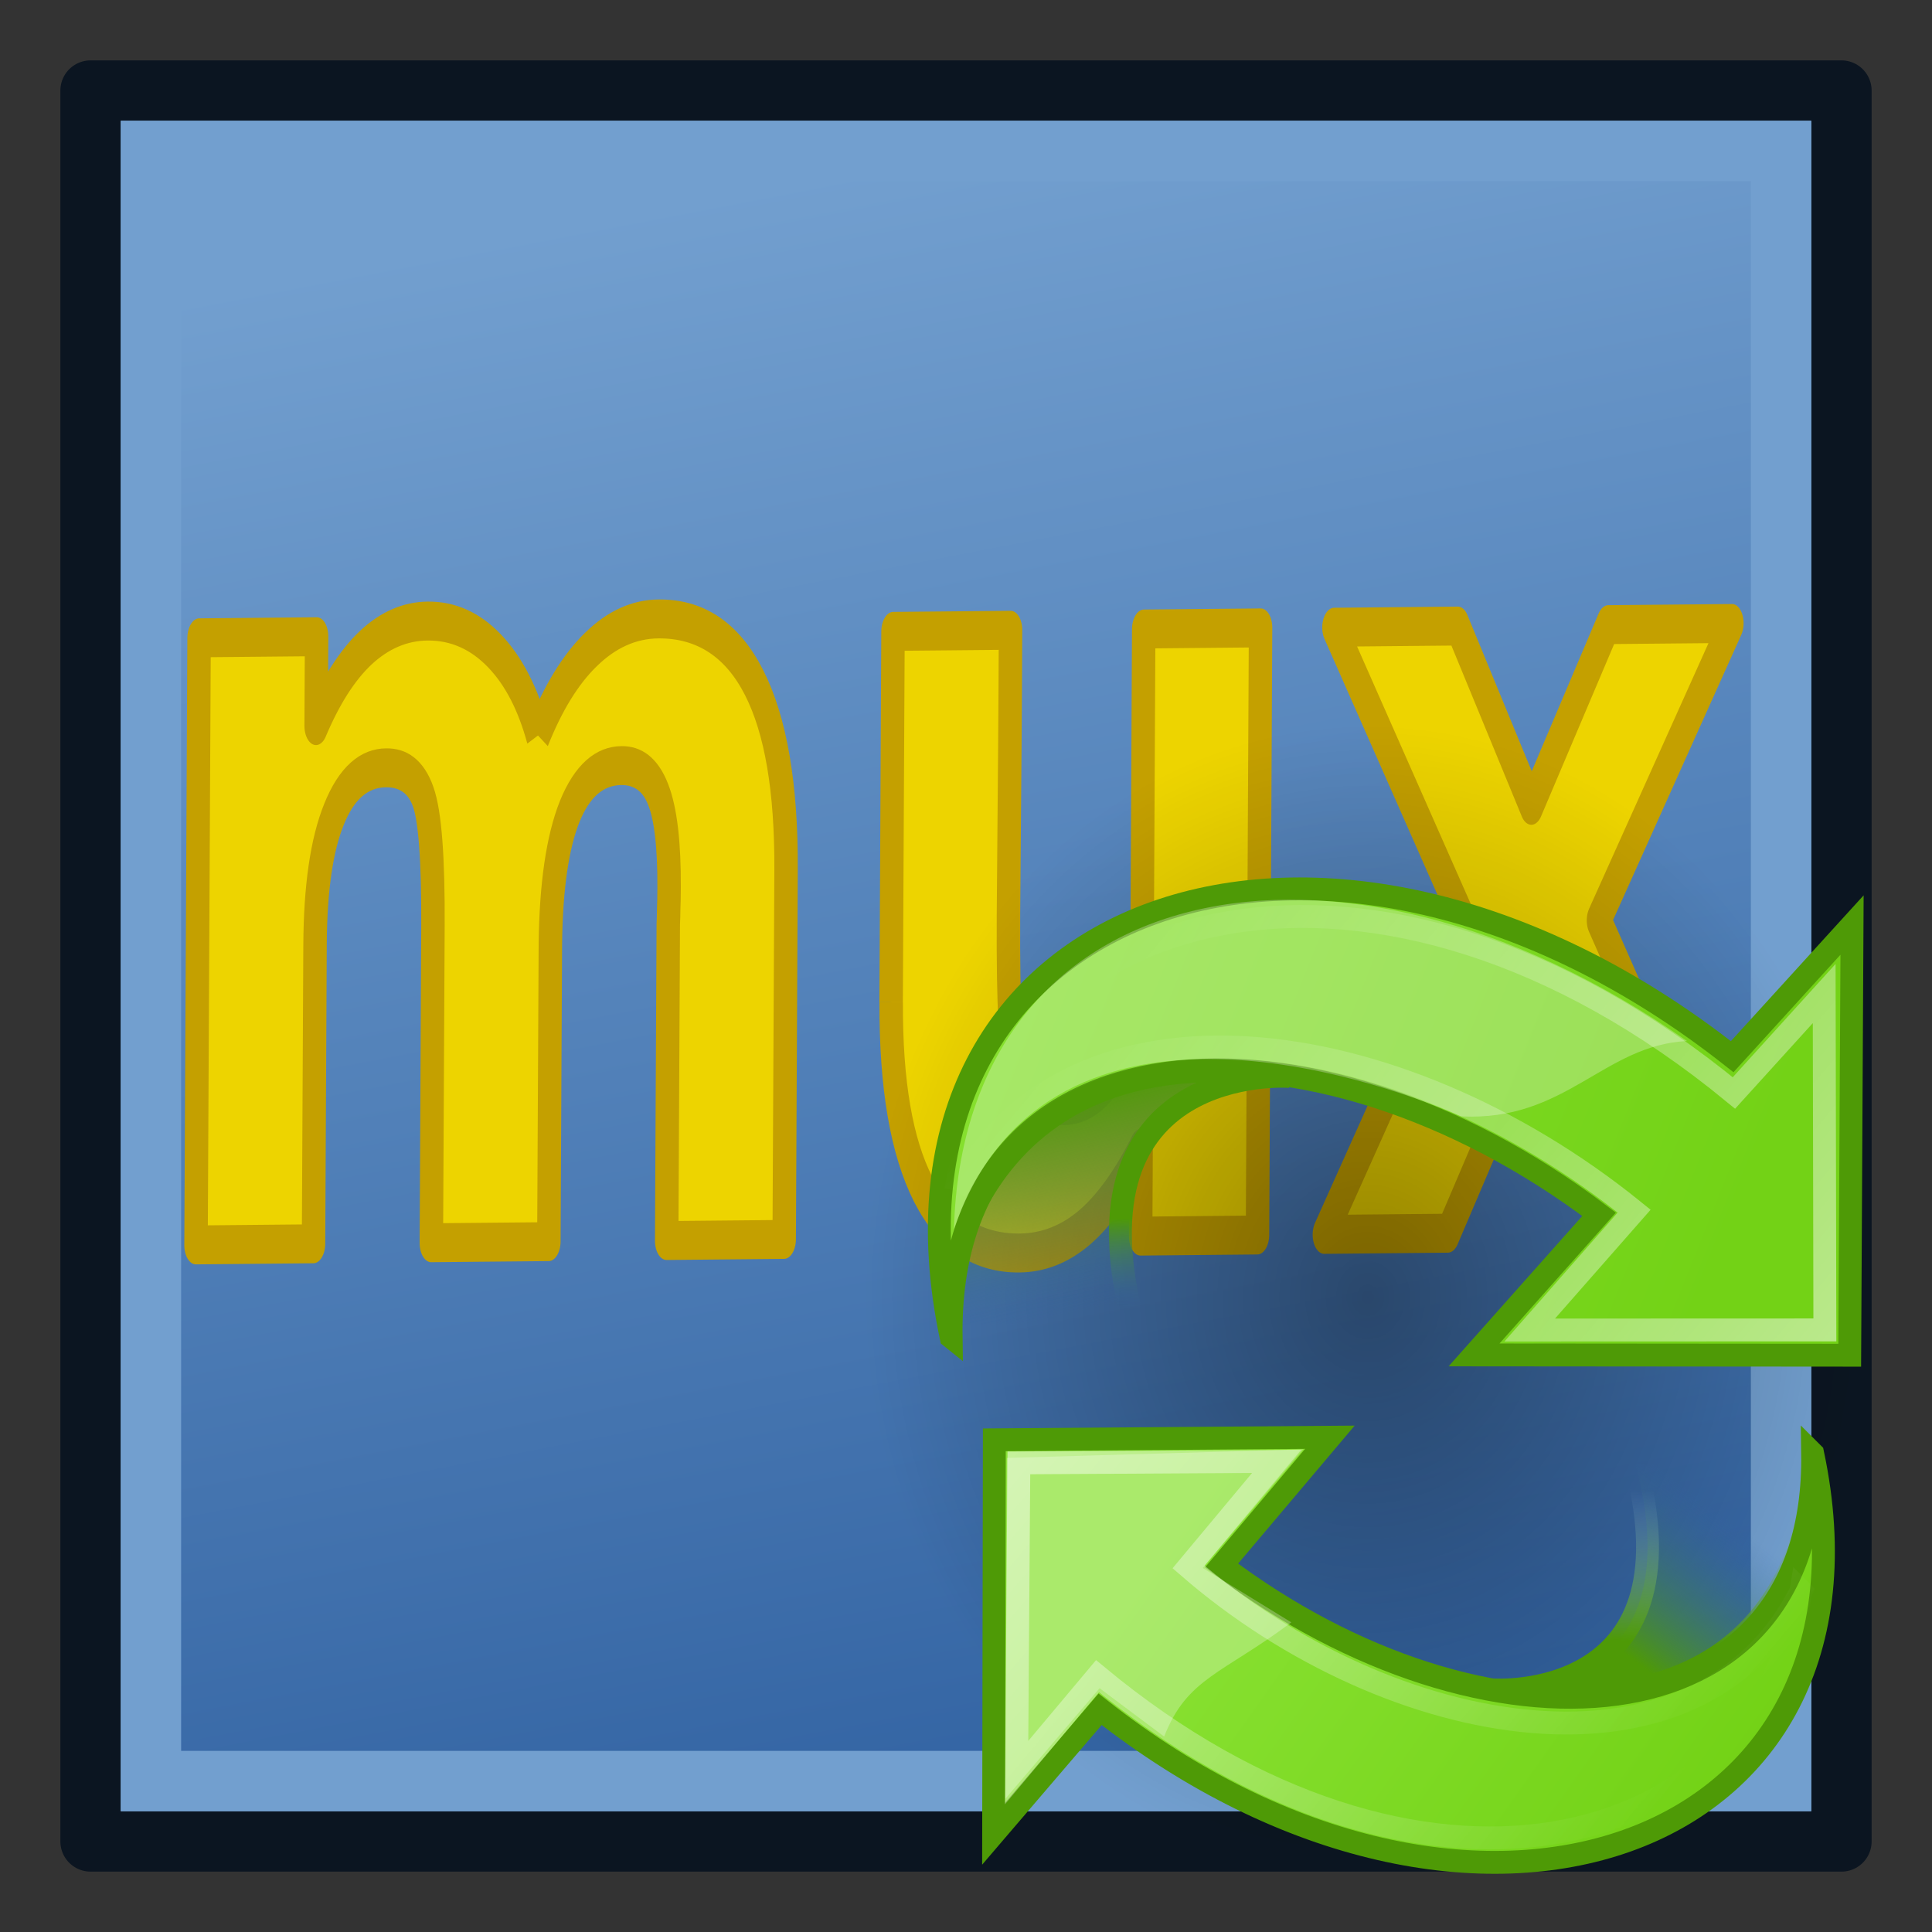 <?xml version="1.0" encoding="UTF-8" standalone="no"?>
<!-- Created with Inkscape (http://www.inkscape.org/) -->

<svg
   xmlns:dc="http://purl.org/dc/elements/1.1/"
   xmlns:cc="http://creativecommons.org/ns#"
   xmlns:rdf="http://www.w3.org/1999/02/22-rdf-syntax-ns#"
   xmlns:svg="http://www.w3.org/2000/svg"
   xmlns="http://www.w3.org/2000/svg"
   xmlns:xlink="http://www.w3.org/1999/xlink"
   xmlns:sodipodi="http://sodipodi.sourceforge.net/DTD/sodipodi-0.dtd"
   xmlns:inkscape="http://www.inkscape.org/namespaces/inkscape"
   width="64"
   height="64"
   id="svg3049"
   version="1.1"
   inkscape:version="0.48.5 r10040"
   sodipodi:docname="muxAssembly.svg">
  <rect width="100%" height="100%" fill="#333333" stroke="none"/>
  <defs
     id="defs3051">
    <linearGradient
       inkscape:collect="always"
       id="linearGradient3812">
      <stop
         style="stop-color:#3465a4;stop-opacity:1"
         offset="0"
         id="stop3814" />
      <stop
         style="stop-color:#729fcf;stop-opacity:1"
         offset="1"
         id="stop3816" />
    </linearGradient>
    <linearGradient
       id="linearGradient3796">
      <stop
         style="stop-color:#002eff;stop-opacity:1;"
         offset="0"
         id="stop3798" />
      <stop
         style="stop-color:#000000;stop-opacity:1;"
         offset="1"
         id="stop3800" />
    </linearGradient>
    <linearGradient
       inkscape:collect="always"
       xlink:href="#linearGradient3796-9"
       id="linearGradient3802-4"
       x1="1.071"
       y1="14"
       x2="23.786"
       y2="14"
       gradientUnits="userSpaceOnUse"
       gradientTransform="matrix(1.144,0,0,1.145,-1.732,-3.821)" />
    <linearGradient
       id="linearGradient3796-9">
      <stop
         style="stop-color:#002eff;stop-opacity:1;"
         offset="0"
         id="stop3798-8" />
      <stop
         style="stop-color:#000000;stop-opacity:1;"
         offset="1"
         id="stop3800-6" />
    </linearGradient>
    <linearGradient
       y2="14"
       x2="23.786"
       y1="14"
       x1="1.071"
       gradientTransform="matrix(1.144,0,0,1.145,-0.934,18.965)"
       gradientUnits="userSpaceOnUse"
       id="linearGradient3819"
       xlink:href="#linearGradient3796-9"
       inkscape:collect="always" />
    <linearGradient
       inkscape:collect="always"
       xlink:href="#linearGradient3796-3"
       id="linearGradient3802-3"
       x1="1.071"
       y1="14"
       x2="23.786"
       y2="14"
       gradientUnits="userSpaceOnUse"
       gradientTransform="matrix(1.144,0,0,1.145,-1.732,-3.821)" />
    <linearGradient
       id="linearGradient3796-3">
      <stop
         style="stop-color:#002eff;stop-opacity:1;"
         offset="0"
         id="stop3798-1" />
      <stop
         style="stop-color:#000000;stop-opacity:1;"
         offset="1"
         id="stop3800-1" />
    </linearGradient>
    <linearGradient
       y2="14"
       x2="23.786"
       y1="14"
       x1="1.071"
       gradientTransform="matrix(1.144,0,0,1.145,-1.792,20.25)"
       gradientUnits="userSpaceOnUse"
       id="linearGradient3853-7"
       xlink:href="#linearGradient3796-3-7"
       inkscape:collect="always" />
    <linearGradient
       id="linearGradient3796-3-7">
      <stop
         style="stop-color:#002eff;stop-opacity:1;"
         offset="0"
         id="stop3798-1-9" />
      <stop
         style="stop-color:#000000;stop-opacity:1;"
         offset="1"
         id="stop3800-1-9" />
    </linearGradient>
    <linearGradient
       inkscape:collect="always"
       xlink:href="#linearGradient3812"
       id="linearGradient3818"
       x1="33.004"
       y1="44.47"
       x2="23.004"
       y2="-7.53"
       gradientUnits="userSpaceOnUse" />
    <linearGradient
       inkscape:collect="always"
       xlink:href="#linearGradient2847"
       id="linearGradient3982"
       gradientUnits="userSpaceOnUse"
       gradientTransform="translate(-63.782,5.305)"
       x1="13.479"
       y1="10.612"
       x2="15.419"
       y2="19.115" />
    <linearGradient
       id="linearGradient2847"
       inkscape:collect="always">
      <stop
         id="stop2849"
         offset="0"
         style="stop-color:#4e9a06;stop-opacity:1" />
      <stop
         id="stop2851"
         offset="1"
         style="stop-color:#3465a4;stop-opacity:0;" />
    </linearGradient>
    <linearGradient
       inkscape:collect="always"
       xlink:href="#linearGradient2847"
       id="linearGradient3984"
       gradientUnits="userSpaceOnUse"
       gradientTransform="matrix(-1,0,0,-1,-16.72,51.43)"
       x1="37.128"
       y1="29.73"
       x2="37.065"
       y2="26.194" />
    <linearGradient
       inkscape:collect="always"
       xlink:href="#linearGradient2380"
       id="linearGradient3988"
       gradientUnits="userSpaceOnUse"
       x1="62.514"
       y1="36.061"
       x2="15.985"
       y2="20.609" />
    <linearGradient
       id="linearGradient2380">
      <stop
         id="stop2382"
         offset="0"
         style="stop-color:#b9cfe7;stop-opacity:1" />
      <stop
         id="stop2384"
         offset="1"
         style="stop-color:#729fcf;stop-opacity:1" />
    </linearGradient>
    <linearGradient
       inkscape:collect="always"
       xlink:href="#linearGradient3945"
       id="linearGradient3986"
       gradientUnits="userSpaceOnUse"
       x1="62.514"
       y1="36.061"
       x2="15.985"
       y2="20.609" />
    <linearGradient
       id="linearGradient3945">
      <stop
         style="stop-color:#8ae234;stop-opacity:1"
         offset="0"
         id="stop3947" />
      <stop
         style="stop-color:#73d216;stop-opacity:1"
         offset="1"
         id="stop3949" />
    </linearGradient>
    <linearGradient
       inkscape:collect="always"
       xlink:href="#linearGradient2797"
       id="linearGradient3990"
       gradientUnits="userSpaceOnUse"
       x1="5.965"
       y1="26.048"
       x2="52.854"
       y2="26.048" />
    <linearGradient
       id="linearGradient2797"
       inkscape:collect="always">
      <stop
         id="stop2799"
         offset="0"
         style="stop-color:#ffffff;stop-opacity:1;" />
      <stop
         id="stop2801"
         offset="1"
         style="stop-color:#ffffff;stop-opacity:0;" />
    </linearGradient>
    <radialGradient
       inkscape:collect="always"
       xlink:href="#linearGradient8662"
       id="radialGradient3968"
       gradientUnits="userSpaceOnUse"
       gradientTransform="matrix(1,0,0,0.537,0,16.873)"
       cx="24.837"
       cy="36.421"
       fx="24.837"
       fy="36.421"
       r="15.645" />
    <linearGradient
       id="linearGradient8662"
       inkscape:collect="always">
      <stop
         id="stop8664"
         offset="0"
         style="stop-color:#000000;stop-opacity:1;" />
      <stop
         id="stop8666"
         offset="1"
         style="stop-color:#000000;stop-opacity:0;" />
    </linearGradient>
    <linearGradient
       inkscape:collect="always"
       xlink:href="#linearGradient2847"
       id="linearGradient3970"
       gradientUnits="userSpaceOnUse"
       gradientTransform="translate(-64.248,5.583)"
       x1="32.648"
       y1="30.749"
       x2="37.124"
       y2="24.842" />
    <linearGradient
       inkscape:collect="always"
       xlink:href="#linearGradient2682"
       id="linearGradient3972"
       gradientUnits="userSpaceOnUse"
       gradientTransform="translate(-64.248,5.583)"
       x1="36.714"
       y1="31.456"
       x2="37.124"
       y2="24.842" />
    <linearGradient
       id="linearGradient2682">
      <stop
         id="stop2684"
         offset="0"
         style="stop-color:#4e9a06;stop-opacity:1" />
      <stop
         id="stop2686"
         offset="1"
         style="stop-color:#89aedc;stop-opacity:0;" />
    </linearGradient>
    <linearGradient
       inkscape:collect="always"
       xlink:href="#linearGradient2402"
       id="linearGradient3976"
       gradientUnits="userSpaceOnUse"
       x1="18.936"
       y1="23.668"
       x2="53.589"
       y2="26.649" />
    <linearGradient
       id="linearGradient2402">
      <stop
         id="stop2404"
         offset="0"
         style="stop-color:#729fcf;stop-opacity:1;" />
      <stop
         id="stop2406"
         offset="1"
         style="stop-color:#528ac5;stop-opacity:1;" />
    </linearGradient>
    <linearGradient
       inkscape:collect="always"
       xlink:href="#linearGradient2871"
       id="linearGradient3978"
       gradientUnits="userSpaceOnUse"
       x1="46.835"
       y1="45.264"
       x2="45.38"
       y2="50.94" />
    <linearGradient
       id="linearGradient2871"
       inkscape:collect="always">
      <stop
         id="stop2873"
         offset="0"
         style="stop-color:#3465a4;stop-opacity:1;" />
      <stop
         id="stop2875"
         offset="1"
         style="stop-color:#3465a4;stop-opacity:1" />
    </linearGradient>
    <linearGradient
       inkscape:collect="always"
       xlink:href="#linearGradient3945"
       id="linearGradient3974"
       gradientUnits="userSpaceOnUse"
       x1="18.936"
       y1="23.668"
       x2="53.589"
       y2="26.649" />
    <linearGradient
       id="linearGradient3141">
      <stop
         style="stop-color:#8ae234;stop-opacity:1"
         offset="0"
         id="stop3143" />
      <stop
         style="stop-color:#73d216;stop-opacity:1"
         offset="1"
         id="stop3145" />
    </linearGradient>
    <linearGradient
       inkscape:collect="always"
       xlink:href="#linearGradient2797"
       id="linearGradient3980"
       gradientUnits="userSpaceOnUse"
       x1="5.965"
       y1="26.048"
       x2="52.854"
       y2="26.048" />
  </defs>
  <sodipodi:namedview
     id="base"
     pagecolor="#ffffff"
     bordercolor="#666666"
     borderopacity="1.0"
     inkscape:pageopacity="0.0"
     inkscape:pageshadow="2"
     inkscape:zoom="9.8994949"
     inkscape:cx="35.547654"
     inkscape:cy="11.083565"
     inkscape:current-layer="g3736"
     showgrid="true"
     inkscape:grid-bbox="true"
     inkscape:document-units="px"
     inkscape:window-width="1600"
     inkscape:window-height="837"
     inkscape:window-x="0"
     inkscape:window-y="27"
     inkscape:window-maximized="1"
     inkscape:snap-nodes="false"
     inkscape:snap-bbox="true">
    <inkscape:grid
       type="xygrid"
       id="grid3001"
       empspacing="2"
       visible="true"
       enabled="true"
       snapvisiblegridlinesonly="true" />
  </sodipodi:namedview>
  <g
     id="layer1"
     inkscape:label="Layer 1"
     inkscape:groupmode="layer"
     transform="translate(0,16)">
    <g
       id="g3003"
       transform="translate(2.996,-2.47)">
      <rect
         y="-10.53"
         x="0.004"
         height="58"
         width="58"
         id="rect2990-5"
         style="opacity:1;fill:#729fcf;fill-opacity:1;stroke:#0b1521;stroke-width:2;stroke-linecap:butt;stroke-miterlimit:4;stroke-opacity:1;stroke-dasharray:none;stroke-dashoffset:0;stroke-linejoin:round" />
      <rect
         y="-8.53"
         x="2.004"
         height="54"
         width="54"
         id="rect2990-5-6"
         style="fill:url(#linearGradient3818);fill-opacity:1;stroke:#729fcf;stroke-width:2;stroke-linecap:butt;stroke-linejoin:miter;stroke-miterlimit:4;stroke-opacity:1;stroke-dasharray:none;stroke-dashoffset:0" />
      <g
         transform="matrix(0.955,-0.009,-0.008,1.586,-6.134,-13.718)"
         style="font-size:35.332px;font-style:normal;font-weight:bold;line-height:125%;letter-spacing:0px;word-spacing:0px;fill:#edd400;fill-opacity:1;stroke:#c4a000;stroke-width:0.813;stroke-linejoin:round;font-family:Sans;-inkscape-font-specification:Sans Bold"
         id="text3001">
        <path
           d="m 22.08,15.607 c 0.513,-0.785 1.121,-1.381 1.823,-1.789 0.709,-0.415 1.487,-0.623 2.332,-0.623 1.457,1.3e-5 2.566,0.449 3.329,1.347 0.762,0.898 1.143,2.204 1.143,3.917 l 0,7.721 -4.076,0 0,-6.612 c 0.007,-0.098 0.011,-0.2 0.011,-0.306 0.007,-0.106 0.011,-0.257 0.011,-0.453 -1.8e-5,-0.898 -0.132,-1.547 -0.396,-1.947 -0.264,-0.408 -0.691,-0.611 -1.279,-0.611 -0.77,10e-6 -1.366,0.317 -1.789,0.951 -0.415,0.634 -0.63,1.551 -0.645,2.751 l 0,6.227 -4.076,0 0,-6.612 c -10e-6,-1.404 -0.121,-2.306 -0.362,-2.706 -0.242,-0.408 -0.672,-0.611 -1.291,-0.611 -0.777,10e-6 -1.377,0.321 -1.8,0.962 -0.423,0.634 -0.634,1.544 -0.634,2.728 l 0,6.238 -4.076,0 0,-12.68 4.076,0 0,1.857 c 0.498,-0.717 1.068,-1.257 1.71,-1.619 0.649,-0.362 1.362,-0.543 2.14,-0.543 0.876,1.3e-5 1.649,0.211 2.321,0.634 0.672,0.423 1.181,1.015 1.528,1.777"
           style="font-size:23.186px;fill:#edd400;stroke:#c4a000;stroke-width:0.813;stroke-linejoin:round"
           id="path3821"
           inkscape:connector-curvature="0" />
        <path
           d="m 34.375,21.245 0,-7.744 4.076,0 0,1.268 c -6e-6,0.687 -0.004,1.551 -0.011,2.593 -0.008,1.034 -0.011,1.725 -0.011,2.072 -6e-6,1.019 0.026,1.755 0.079,2.208 0.053,0.445 0.143,0.77 0.272,0.974 0.166,0.264 0.381,0.468 0.645,0.611 0.272,0.143 0.581,0.215 0.928,0.215 0.845,3e-6 1.51,-0.325 1.993,-0.974 0.483,-0.649 0.725,-1.551 0.725,-2.706 l 0,-6.261 4.053,0 0,12.68 -4.053,0 0,-1.834 c -0.611,0.74 -1.26,1.287 -1.947,1.642 -0.679,0.347 -1.43,0.521 -2.253,0.521 -1.464,-1e-6 -2.581,-0.449 -3.351,-1.347 -0.762,-0.898 -1.143,-2.204 -1.143,-3.917"
           style="font-size:23.186px;fill:#edd400;stroke:#c4a000;stroke-width:0.813;stroke-linejoin:round"
           id="path3823"
           inkscape:connector-curvature="0" />
        <path
           d="m 54.244,19.694 -4.574,-6.193 4.291,0 2.593,3.759 2.627,-3.759 4.291,0 -4.574,6.17 4.8,6.51 -4.291,0 -2.853,-4.008 -2.819,4.008 -4.291,0 4.8,-6.487"
           style="font-size:23.186px;fill:#edd400;stroke:#c4a000;stroke-width:0.813;stroke-linejoin:round"
           id="path3825"
           inkscape:connector-curvature="0" />
      </g>
      <g
         style="stroke-width:1.329;stroke-miterlimit:4;stroke-dasharray:none"
         transform="matrix(0.759,0,0,0.759,73.713,12.834)"
         id="g3736">
        <path
           transform="matrix(-1.406,0,0,-2.979,-6.446,130.412)"
           d="m 40.482,36.421 a 15.645,8.397 0 1 1 -31.289,0 15.645,8.397 0 1 1 31.289,0 z"
           sodipodi:ry="8.3968935"
           sodipodi:rx="15.644737"
           sodipodi:cy="36.421127"
           sodipodi:cx="24.837126"
           id="path8660"
           style="opacity:0.383;color:#000000;fill:url(#radialGradient3968);fill-opacity:1;fill-rule:evenodd;stroke:none;stroke-width:1.088;marker:none;visibility:visible;display:inline;overflow:visible"
           sodipodi:type="arc"
           inkscape:r_cx="true"
           inkscape:r_cy="true" />
        <path
           inkscape:connector-curvature="0"
           sodipodi:nodetypes="cccc"
           inkscape:r_cy="true"
           inkscape:r_cx="true"
           id="path2839"
           d="m -35.873,39.02 c 0,0 8.938,0.625 6.188,-9.875 l 7.776,0 c 0,1.503 -0.588,11.875 -13.963,9.875 z"
           style="color:#000000;fill:url(#linearGradient3970);fill-opacity:1;fill-rule:nonzero;stroke:url(#linearGradient3972);stroke-width:0.998;stroke-linecap:butt;stroke-linejoin:miter;stroke-miterlimit:4;stroke-opacity:1;stroke-dasharray:none;stroke-dashoffset:0;marker:none;visibility:visible;display:block;overflow:visible" />
        <g
           style="color:#000000;fill:url(#linearGradient3976);fill-opacity:1;fill-rule:nonzero;stroke:url(#linearGradient3978);stroke-width:1.317;stroke-linecap:butt;stroke-linejoin:miter;stroke-miterlimit:4;stroke-opacity:1;stroke-dasharray:none;stroke-dashoffset:0;marker:none;visibility:visible;display:block;overflow:visible"
           inkscape:r_cy="true"
           inkscape:r_cx="true"
           transform="matrix(0.579,0.489,0.489,-0.579,-72.169,36.119)"
           id="g2779">
          <path
             inkscape:connector-curvature="0"
             inkscape:r_cy="true"
             inkscape:r_cx="true"
             style="color:#000000;fill:url(#linearGradient3974);fill-opacity:1;fill-rule:nonzero;stroke:#4e9a06;stroke-width:1.317;stroke-linecap:butt;stroke-linejoin:miter;stroke-miterlimit:4;stroke-opacity:1;stroke-dasharray:none;stroke-dashoffset:0;marker:none;visibility:visible;display:block;overflow:visible"
             d="M 44.307,50.23 C 62.821,35.819 49.665,13.412 22.462,12.498 L 22.399,3.069 7.794,20.424 22.462,33.006 c 0,0 0,-9.668 0,-9.668 18.83,0.999 32.982,14.072 21.844,26.892 z"
             id="path2781"
             sodipodi:nodetypes="ccccccc" />
        </g>
        <path
           inkscape:connector-curvature="0"
           style="opacity:0.272;color:#000000;fill:#ffffff;fill-opacity:1;fill-rule:nonzero;stroke:none;stroke-width:1.329;marker:none;visibility:visible;display:inline;overflow:visible"
           d="m -57.185,43.77 0.062,-14.875 12.938,-0.375 -4.389,5.179 3.867,2.373 c -3,2.25 -4.55,2.422 -5.55,4.985 l -2.817,-2.11 -4.112,4.824 z"
           id="path2791"
           inkscape:r_cx="true"
           inkscape:r_cy="true"
           sodipodi:nodetypes="cccccccc" />
        <g
           id="g2793"
           transform="matrix(0.509,0.43,0.43,-0.509,-68.221,36.124)"
           inkscape:r_cx="true"
           inkscape:r_cy="true"
           style="opacity:0.5;fill:none;stroke:#ffffff;stroke-width:1.499;stroke-miterlimit:4;stroke-opacity:1;stroke-dasharray:none">
          <path
             inkscape:connector-curvature="0"
             sodipodi:nodetypes="ccccccc"
             id="path2795"
             d="M 51.09,45.944 C 60.21,30.724 46.632,12.201 19.485,11.949 L 19.513,3.703 6.534,19.297 19.368,30.269 c 0,0 0.056,-9.007 0.056,-9.007 17.528,-0.224 35.195,10.103 31.667,24.682 z"
             style="color:#000000;fill:none;stroke:url(#linearGradient3980);stroke-width:1.499;stroke-linecap:butt;stroke-linejoin:miter;stroke-miterlimit:4;stroke-opacity:1;stroke-dasharray:none;stroke-dashoffset:0;marker:none;visibility:visible;display:block;overflow:visible"
             inkscape:r_cx="true"
             inkscape:r_cy="true" />
        </g>
      </g>
      <g
         style="stroke-width:1.213;stroke-miterlimit:4;stroke-dasharray:none"
         transform="matrix(0.832,0,0,0.832,76.391,8.822)"
         id="g3728">
        <path
           inkscape:connector-curvature="0"
           style="color:#000000;fill:url(#linearGradient3982);fill-opacity:1;fill-rule:nonzero;stroke:url(#linearGradient3984);stroke-width:0.911;stroke-linecap:butt;stroke-linejoin:miter;stroke-miterlimit:4;stroke-opacity:1;stroke-dasharray:none;stroke-dashoffset:0;marker:none;visibility:visible;display:block;overflow:visible"
           d="m -44.095,15.992 c 0,0 -8.938,-0.625 -6.188,9.875 l -7.688,0 c 0,0 0.5,-11.875 13.875,-9.875 z"
           id="path2865"
           inkscape:r_cx="true"
           inkscape:r_cy="true"
           sodipodi:nodetypes="cccc" />
        <g
           id="g1878"
           transform="matrix(-0.579,-0.489,-0.489,0.579,-7.332,18.954)"
           inkscape:r_cx="true"
           inkscape:r_cy="true"
           style="fill:url(#linearGradient3988);fill-opacity:1;stroke:#3465a4;stroke-width:1.201;stroke-miterlimit:4;stroke-opacity:1;stroke-dasharray:none">
          <path
             inkscape:connector-curvature="0"
             sodipodi:nodetypes="ccccccc"
             id="path1880"
             d="M 44.307,50.23 C 62.821,35.819 49.665,13.412 22.462,12.498 L 22.114,3.152 7.625,20.497 22.714,33.219 c 0,0 -0.252,-9.881 -0.252,-9.881 18.83,0.999 32.982,14.072 21.844,26.892 z"
             style="color:#000000;fill:url(#linearGradient3986);fill-opacity:1;fill-rule:nonzero;stroke:#4e9a06;stroke-width:1.201;stroke-linecap:butt;stroke-linejoin:miter;stroke-miterlimit:4;stroke-opacity:1;stroke-dasharray:none;stroke-dashoffset:0;marker:none;visibility:visible;display:block;overflow:visible"
             inkscape:r_cx="true"
             inkscape:r_cy="true" />
        </g>
        <g
           style="opacity:0.5;fill:none;stroke:#ffffff;stroke-width:1.368;stroke-miterlimit:4;stroke-opacity:1;stroke-dasharray:none"
           inkscape:r_cy="true"
           inkscape:r_cx="true"
           transform="matrix(-0.509,-0.43,-0.43,0.509,-11.199,18.948)"
           id="g2805">
          <path
             inkscape:connector-curvature="0"
             inkscape:r_cy="true"
             inkscape:r_cx="true"
             style="color:#000000;fill:none;stroke:url(#linearGradient3990);stroke-width:1.368;stroke-linecap:butt;stroke-linejoin:miter;stroke-miterlimit:4;stroke-opacity:1;stroke-dasharray:none;stroke-dashoffset:0;marker:none;visibility:visible;display:block;overflow:visible"
             d="M 51.39,46.506 C 60.51,31.286 47.051,12.432 19.628,12.07 L 19.343,4.051 6.341,19.379 19.809,30.765 c 0,0 -0.182,-9.453 -0.182,-9.453 18.245,0.382 34.784,10.925 31.763,25.195 z"
             id="path2807"
             sodipodi:nodetypes="ccccccc" />
        </g>
        <path
           inkscape:connector-curvature="0"
           style="opacity:0.272;color:#000000;fill:#ffffff;fill-opacity:1;fill-rule:nonzero;stroke:none;stroke-width:1.213;marker:none;visibility:visible;display:inline;overflow:visible"
           d="m -57.435,22.083 c 3.593,-10.441 16.444,-6.145 20.188,-4.5 4.175,0.211 5.675,-2.835 9,-3 -14.05,-9.79 -28.812,-6.5 -29.188,7.5 z"
           id="path2811"
           inkscape:r_cx="true"
           inkscape:r_cy="true"
           sodipodi:nodetypes="cccc" />
      </g>
    </g>
  </g>
</svg>
